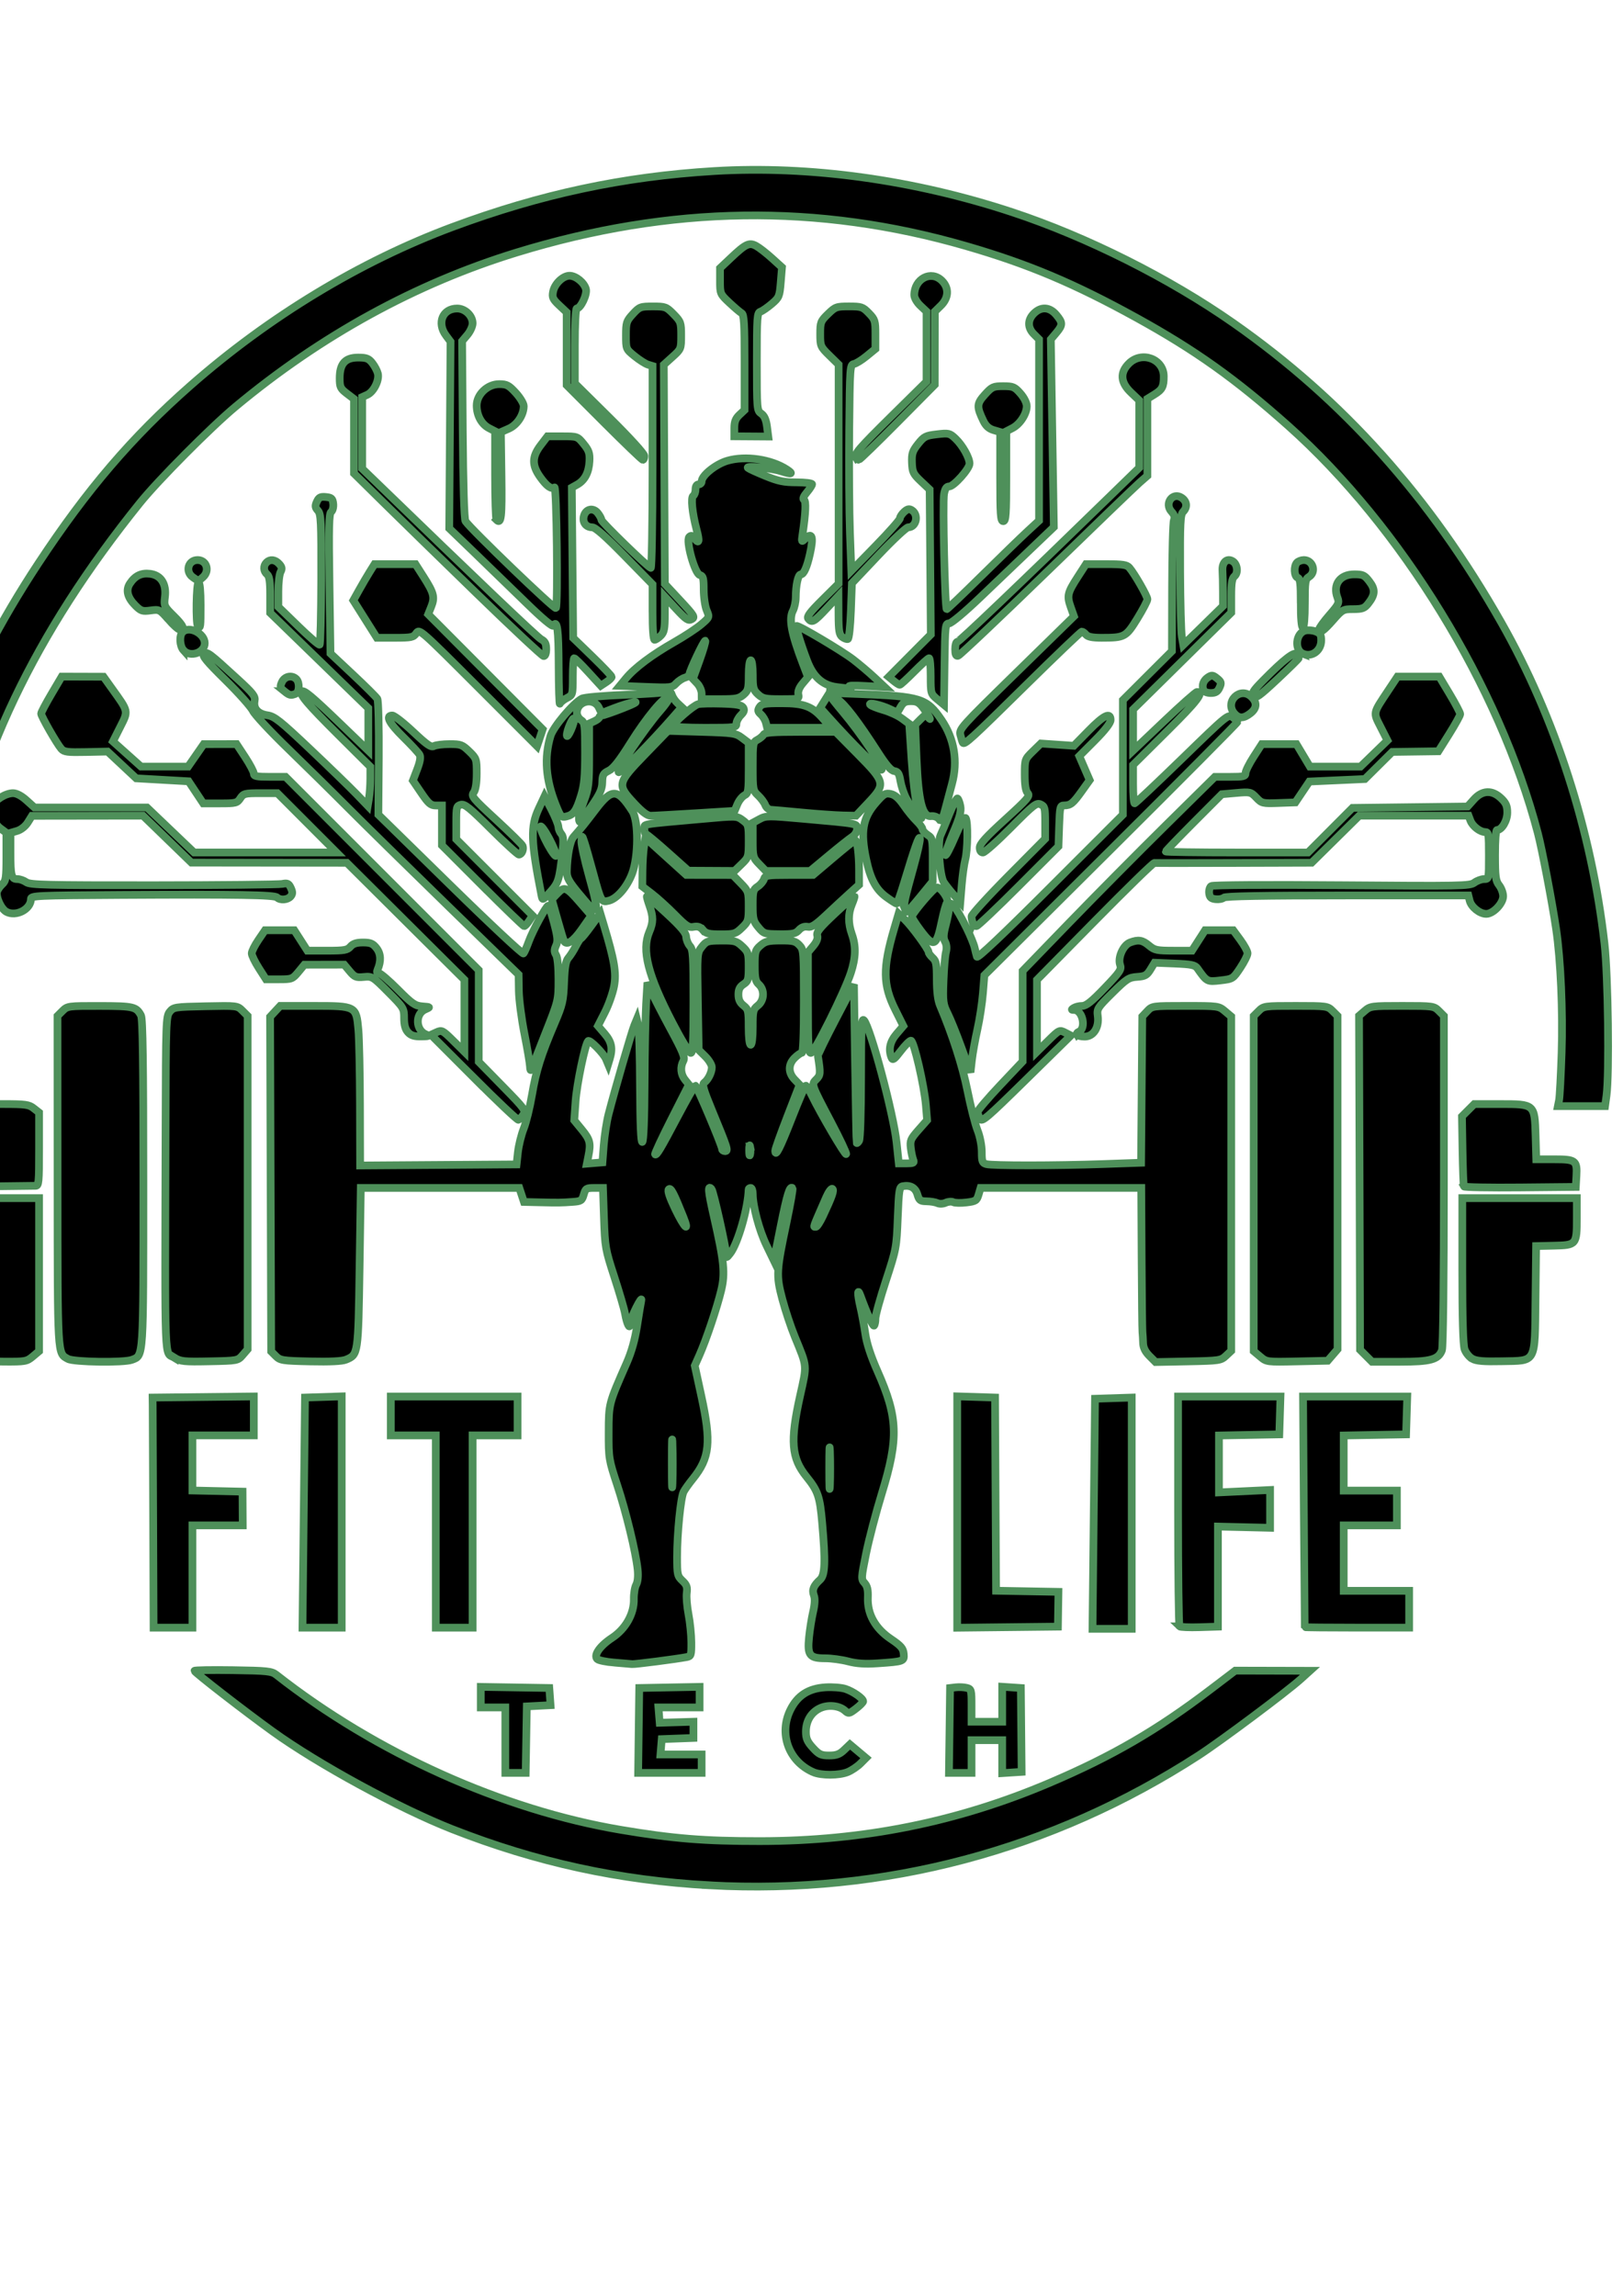 <?xml version="1.0" encoding="UTF-8" standalone="no"?>
<!-- Created with Inkscape (http://www.inkscape.org/) -->

<svg
   width="210mm"
   height="297mm"
   viewBox="0 0 210 297"
   version="1.1"
   id="svg1"
   xml:space="preserve"
   inkscape:version="1.3.2 (091e20e, 2023-11-25)"
   sodipodi:docname="logo.svg"
   xmlns:inkscape="http://www.inkscape.org/namespaces/inkscape"
   xmlns:sodipodi="http://sodipodi.sourceforge.net/DTD/sodipodi-0.dtd"
   xmlns="http://www.w3.org/2000/svg"
   xmlns:svg="http://www.w3.org/2000/svg"><sodipodi:namedview
     id="namedview1"
     pagecolor="#ffffff"
     bordercolor="#000000"
     borderopacity="0.25"
     inkscape:showpageshadow="2"
     inkscape:pageopacity="0.0"
     inkscape:pagecheckerboard="0"
     inkscape:deskcolor="#d1d1d1"
     inkscape:document-units="mm"
     inkscape:zoom="0.51654111"
     inkscape:cx="430.74984"
     inkscape:cy="609.82562"
     inkscape:window-width="1824"
     inkscape:window-height="963"
     inkscape:window-x="0"
     inkscape:window-y="25"
     inkscape:window-maximized="0"
     inkscape:current-layer="g15"
     showguides="true" /><defs
     id="defs1" /><g
     inkscape:label="Warstwa 1"
     inkscape:groupmode="layer"
     id="layer1"><g
       id="g8"><g
         id="g2"
         transform="translate(341.188,91.273)"><g
           id="g3"><g
             id="g4"
             transform="translate(-4.548,-21.535)"><g
               id="g5"><g
                 id="g1" /></g><g
               id="g6"><g
                 id="g7"><g
                   id="g9" /><g
                   id="g11"><g
                     id="g13"><g
                       id="g10"><g
                         id="g12"><g
                           id="g14"><g
                             id="g16"><g
                               id="g15"><g
                                 id="g20"><g
                                   id="g19"><g
                                   id="g18"><g
                                   id="g17"><g
                                   id="g22"><g
                                   id="g21" /></g></g></g></g></g><g
                                 id="g23" /><g
                                 id="g24"><g
                                   id="g25"><g
                                   id="g26"><path
                                   id="path1-5"
                                  fill='currentColor'
      stroke='#4e905a'
                                   transform="translate(6.7333333e-6)"
                                   d="m -195.118,126.095 0.163,-14.883 2.375,-0.076 2.375,-0.076 v 14.959 14.959 h -2.538 -2.538 z m -49.684,48.062 c -11.684,-0.635 -22.427,-2.976 -33.334,-7.265 -6.857,-2.697 -17.317,-8.388 -23.196,-12.62 -3.613,-2.602 -10.142,-7.663 -10.142,-7.862 -1.7e-4,-0.088 2.232,-0.126 4.961,-0.085 4.461,0.068 5.028,0.128 5.623,0.595 12.88,10.111 29.302,17.496 44.628,20.069 6.752,1.133 10.735,1.455 17.946,1.45 13.378,-0.01 25.592,-2.468 37.526,-7.551 8.031,-3.421 13.85,-6.799 20.744,-12.043 l 3.238,-2.462 4.832,0.011 4.832,0.011 -1.191,1.077 c -1.804,1.633 -10.384,8.04 -13.24,9.888 -18.95,12.259 -40.632,18.016 -63.229,16.789 z m 13.365,-14.649 c -3.179,-1.389 -4.477,-5.008 -2.907,-8.107 0.924,-1.823 2.333,-2.717 4.499,-2.855 0.915,-0.058 2.084,0.033 2.598,0.203 1.011,0.334 2.292,1.232 2.292,1.607 0,0.128 -0.419,0.552 -0.932,0.943 -0.878,0.67 -0.96,0.685 -1.422,0.267 -0.744,-0.673 -2.192,-0.813 -3.245,-0.314 -1.15,0.546 -1.809,1.656 -1.809,3.046 0,0.869 0.182,1.286 0.906,2.076 0.789,0.861 1.059,0.988 2.099,0.988 0.937,0 1.354,-0.154 1.94,-0.715 l 0.747,-0.715 1.042,0.875 1.042,0.875 -0.715,0.715 c -0.393,0.393 -1.127,0.887 -1.63,1.098 -1.129,0.472 -3.441,0.479 -4.504,0.015 z m -39.82,-4.13 v -4.233 h -1.587 -1.587 v -1.329 -1.329 l 4.432,0.072 4.432,0.072 0.081,1.111 0.081,1.111 -1.536,0.08 -1.536,0.08 -0.073,4.299 -0.073,4.299 h -1.316 -1.316 z m 17.259,-1.257 0.071,-5.49 3.903,-0.073 3.903,-0.073 v 1.33 1.33 h -2.662 -2.662 l 0.082,0.992 0.082,0.992 2.183,-0.066 2.183,-0.066 v 1.047 1.047 l -2.051,0.077 -2.051,0.077 -0.082,0.992 -0.082,0.992 h 2.662 2.662 v 1.191 1.191 h -4.106 -4.106 z m 40.217,0 0.071,-5.49 0.76,-0.087 c 0.418,-0.048 1.043,-0.016 1.389,0.071 0.597,0.15 0.629,0.266 0.629,2.27 v 2.112 h 1.984 1.984 v -2.263 -2.263 l 1.206,0.081 1.206,0.081 0.051,5.424 0.051,5.424 -1.257,0.081 -1.257,0.081 v -2.131 -2.131 h -1.984 -1.984 v 2.117 2.117 h -1.461 -1.461 z m -43.374,-8.774 c -1.048,-0.086 -2.041,-0.291 -2.207,-0.457 -0.5,-0.502 0.338,-1.707 1.903,-2.736 1.771,-1.165 2.875,-3.122 2.832,-5.023 -0.015,-0.683 0.121,-1.52 0.303,-1.859 0.205,-0.382 0.277,-1.131 0.19,-1.964 -0.236,-2.256 -1.489,-7.43 -2.656,-10.963 -1.073,-3.25 -1.105,-3.447 -1.095,-6.787 0.012,-3.738 -0.008,-3.661 2.339,-8.996 0.618,-1.405 1.068,-3.006 1.336,-4.763 0.223,-1.455 0.469,-2.943 0.547,-3.307 0.078,-0.364 -0.217,0.053 -0.656,0.926 -0.439,0.873 -0.802,1.826 -0.806,2.117 -0.013,0.803 -0.412,-0.023 -0.638,-1.323 -0.101,-0.582 -0.727,-2.725 -1.391,-4.762 -1.159,-3.557 -1.213,-3.859 -1.338,-7.607 l -0.13,-3.903 h -1.12 c -1.036,0 -1.138,0.064 -1.366,0.86 -0.225,0.785 -0.35,0.867 -1.427,0.945 -1.513,0.11 -1.823,0.114 -4.276,0.056 l -2.037,-0.048 -0.299,-0.906 -0.299,-0.906 h -10.256 -10.256 l -0.159,10.305 c -0.174,11.27 -0.172,11.255 -1.761,11.913 -0.496,0.205 -2.065,0.282 -4.611,0.225 -3.604,-0.08 -3.899,-0.126 -4.461,-0.689 l -0.602,-0.603 -0.071,-21.645 -0.071,-21.645 0.653,-0.705 0.653,-0.705 h 4.349 c 5.453,0 5.49,0.02 5.768,3.078 0.104,1.145 0.198,5.566 0.208,9.824 l 0.019,7.742 10.12,-0.069 10.12,-0.069 0.176,-1.587 c 0.097,-0.873 0.435,-2.242 0.751,-3.043 0.317,-0.8 0.798,-2.765 1.071,-4.366 0.535,-3.148 1.167,-5.15 2.922,-9.26 1.028,-2.408 1.139,-2.884 1.232,-5.292 0.078,-2.025 0.21,-2.77 0.561,-3.175 0.252,-0.291 0.688,-0.976 0.968,-1.521 0.28,-0.546 0.575,-0.992 0.654,-0.992 0.08,0 0.675,-0.728 1.323,-1.619 l 1.179,-1.619 0.466,1.553 c 1.361,4.532 1.631,6.137 1.317,7.848 -0.165,0.903 -0.703,2.432 -1.195,3.397 l -0.894,1.755 0.876,1.023 c 0.895,1.046 1.061,1.893 0.642,3.272 l -0.201,0.661 -0.276,-0.661 c -0.313,-0.75 -2.097,-2.552 -2.313,-2.336 -0.383,0.383 -1.466,5.575 -1.62,7.769 l -0.175,2.488 0.993,1.212 c 1.048,1.28 1.167,1.755 0.842,3.385 l -0.201,1.009 1.007,-0.083 1.007,-0.083 0.173,-2.249 c 0.095,-1.237 0.372,-3.023 0.615,-3.969 0.798,-3.099 2.999,-10.698 3.334,-11.509 l 0.328,-0.794 0.191,0.794 c 0.105,0.437 0.205,4.045 0.222,8.019 0.021,4.742 0.122,7.169 0.296,7.062 0.165,-0.102 0.277,-2.971 0.297,-7.622 0.018,-4.102 0.107,-8.708 0.198,-10.234 l 0.166,-2.775 0.511,1.187 c 0.281,0.653 1.391,2.815 2.467,4.805 1.638,3.03 1.91,3.704 1.672,4.15 -0.429,0.802 -0.343,1.758 0.22,2.454 l 0.504,0.623 -2.254,4.448 c -1.24,2.446 -2.197,4.505 -2.128,4.574 0.185,0.185 0.68,-0.643 2.975,-4.983 1.135,-2.146 2.139,-3.903 2.231,-3.903 0.186,0 3.459,7.747 3.459,8.187 0,0.154 0.173,0.28 0.385,0.28 0.462,0 0.355,-0.335 -1.69,-5.287 -1.119,-2.709 -1.298,-3.351 -0.999,-3.572 0.515,-0.38 0.98,-1.325 0.98,-1.992 0,-0.312 -0.383,-0.945 -0.85,-1.406 l -0.85,-0.84 -0.106,-6.272 c -0.106,-6.269 -0.105,-6.272 0.52,-7.063 0.587,-0.743 0.74,-0.792 2.516,-0.806 1.731,-0.013 1.96,0.05 2.712,0.753 0.768,0.717 0.822,0.889 0.822,2.615 0,1.679 -0.06,1.887 -0.661,2.281 -0.491,0.322 -0.661,0.665 -0.661,1.334 0,0.646 0.187,1.048 0.661,1.421 0.614,0.483 0.661,0.684 0.661,2.797 0,1.342 0.109,2.277 0.265,2.277 0.156,0 0.265,-0.935 0.265,-2.277 0,-2.114 0.047,-2.314 0.661,-2.797 0.835,-0.657 0.902,-2.035 0.132,-2.731 -0.438,-0.397 -0.529,-0.815 -0.529,-2.435 0,-1.802 0.057,-2.006 0.728,-2.596 0.621,-0.546 1.003,-0.642 2.6,-0.649 1.621,-0.007 1.949,0.074 2.447,0.604 0.559,0.595 0.575,0.798 0.575,7.276 0,4.459 -0.091,6.664 -0.277,6.664 -0.152,0 -0.569,0.292 -0.926,0.649 -0.837,0.837 -0.835,1.906 0.005,2.783 l 0.655,0.683 -1.581,4.082 c -0.869,2.245 -1.581,4.243 -1.581,4.44 0,0.915 0.605,-0.267 2.133,-4.17 0.912,-2.329 1.734,-4.234 1.826,-4.234 0.093,0 0.441,0.566 0.774,1.257 1.102,2.288 4.359,7.846 4.446,7.586 0.047,-0.14 -0.821,-1.979 -1.929,-4.086 -2.639,-5.021 -2.601,-4.909 -1.928,-5.581 0.539,-0.539 0.555,-0.775 0.201,-3.013 -0.023,-0.146 1.017,-2.289 2.311,-4.762 l 2.353,-4.498 0.146,10.186 c 0.081,5.603 0.172,10.246 0.202,10.319 0.031,0.073 0.172,-0.046 0.313,-0.265 0.151,-0.233 0.258,-3.616 0.261,-8.193 0.003,-6.643 0.058,-7.738 0.37,-7.408 0.828,0.878 3.831,12.114 4.222,15.799 l 0.288,2.712 h 1.03 c 0.877,0 1.002,-0.069 0.84,-0.463 -0.104,-0.255 -0.248,-0.939 -0.319,-1.521 -0.116,-0.952 -0.017,-1.186 0.992,-2.332 l 1.122,-1.273 -0.157,-1.902 c -0.212,-2.559 -1.559,-8.384 -1.938,-8.384 -0.166,0 -0.759,0.599 -1.317,1.33 -0.844,1.107 -1.046,1.251 -1.2,0.86 -0.418,-1.057 -0.2,-2.062 0.667,-3.075 l 0.871,-1.017 -1.049,-2.104 c -1.607,-3.223 -1.635,-5.382 -0.137,-10.49 l 0.566,-1.928 0.779,0.737 c 0.904,0.855 3.107,3.859 3.107,4.236 0,0.141 0.238,0.472 0.529,0.735 0.453,0.41 0.529,0.815 0.529,2.828 0,1.551 0.142,2.683 0.419,3.332 1.605,3.77 2.905,7.811 3.554,11.038 0.409,2.037 0.992,4.334 1.296,5.103 0.317,0.802 0.552,2.002 0.552,2.813 0,1.243 0.072,1.434 0.595,1.574 0.791,0.212 8.903,0.208 15.069,-0.008 l 4.949,-0.173 0.078,-9.463 0.078,-9.463 0.641,-0.682 c 0.638,-0.679 0.662,-0.682 4.941,-0.682 4.239,0 4.311,0.01 5.113,0.685 l 0.814,0.685 v 21.626 21.626 l -0.682,0.641 c -0.654,0.615 -0.857,0.645 -4.897,0.726 l -4.215,0.084 -0.792,-0.792 c -0.541,-0.541 -0.8,-1.07 -0.818,-1.672 -0.014,-0.484 -0.052,-1.118 -0.083,-1.409 -0.032,-0.291 -0.079,-4.607 -0.106,-9.591 l -0.049,-9.062 h -10.396 -10.396 l -0.253,0.86 c -0.232,0.787 -0.365,0.874 -1.576,1.022 -0.728,0.089 -1.494,0.072 -1.703,-0.038 -0.209,-0.11 -0.648,-0.078 -0.975,0.071 -0.342,0.156 -0.799,0.177 -1.075,0.05 -0.264,-0.122 -0.897,-0.226 -1.406,-0.233 -0.814,-0.011 -0.957,-0.117 -1.182,-0.882 -0.26,-0.882 -0.927,-1.257 -1.906,-1.069 -0.435,0.083 -0.5,0.496 -0.64,4.058 -0.152,3.87 -0.189,4.067 -1.521,8.133 -0.751,2.292 -1.365,4.504 -1.365,4.917 0,0.412 -0.079,0.829 -0.175,0.925 -0.145,0.145 -0.925,-1.568 -1.772,-3.895 -0.384,-1.055 -0.396,-0.196 -0.02,1.416 0.216,0.927 0.513,2.527 0.658,3.554 0.174,1.226 0.717,2.886 1.58,4.832 2.65,5.974 2.746,8.67 0.561,15.789 -0.752,2.449 -1.669,5.946 -2.039,7.77 -0.648,3.2 -0.655,3.336 -0.196,3.843 0.348,0.385 0.461,0.892 0.422,1.887 -0.084,2.111 0.954,3.978 2.965,5.331 1.317,0.886 1.601,1.212 1.67,1.913 0.096,0.992 0.026,1.018 -3.39,1.251 -1.597,0.109 -2.694,0.037 -3.783,-0.249 -0.844,-0.221 -2.175,-0.403 -2.958,-0.403 -2.052,0 -2.35,-0.382 -2.116,-2.71 0.101,-1.008 0.339,-2.498 0.528,-3.312 0.224,-0.964 0.26,-1.699 0.103,-2.111 -0.27,-0.709 -0.052,-1.266 0.793,-2.031 0.655,-0.593 0.719,-2.313 0.272,-7.405 -0.294,-3.35 -0.548,-4.098 -2.009,-5.902 -1.973,-2.436 -2.151,-4.616 -0.851,-10.459 0.918,-4.128 0.957,-3.679 -0.674,-7.667 -0.519,-1.269 -1.25,-3.472 -1.625,-4.895 -0.804,-3.056 -0.774,-3.599 0.549,-9.876 0.501,-2.377 0.852,-4.38 0.781,-4.452 -0.353,-0.353 -0.694,0.735 -1.522,4.861 l -0.903,4.498 -0.959,-1.984 c -0.932,-1.93 -1.765,-5.059 -1.765,-6.632 0,-0.427 -0.119,-0.776 -0.265,-0.776 -0.146,0 -0.267,0.089 -0.27,0.198 -0.063,2.388 -1.389,6.999 -2.378,8.268 -0.472,0.606 -0.516,0.617 -0.52,0.132 -0.007,-0.834 -1.656,-8.174 -1.898,-8.449 -0.516,-0.587 -0.449,0.241 0.278,3.447 1.361,6.005 1.504,7.433 0.965,9.673 -0.54,2.244 -1.919,6.349 -2.806,8.35 l -0.611,1.379 0.849,3.913 c 1.308,6.027 1.104,8.002 -1.107,10.738 -0.494,0.611 -1.027,1.36 -1.183,1.663 -0.378,0.731 -0.843,5.378 -0.843,8.427 0,2.284 0.044,2.48 0.686,3.081 0.557,0.521 0.662,0.818 0.561,1.583 -0.069,0.518 0.035,1.768 0.23,2.778 0.195,1.01 0.36,2.638 0.365,3.617 0.009,1.641 -0.037,1.79 -0.586,1.894 -1.389,0.265 -6.721,0.951 -7.082,0.912 -0.216,-0.024 -1.25,-0.113 -2.299,-0.198 z m 7.527,-28.254 c -0.048,-1.426 -0.087,-0.331 -0.087,2.434 -2.6e-4,2.765 0.039,3.932 0.087,2.593 0.048,-1.339 0.048,-3.601 4.7e-4,-5.027 z m 20.372,0.912 c -0.049,-1.201 -0.089,-0.218 -0.089,2.183 0,2.401 0.04,3.383 0.089,2.183 0.049,-1.201 0.049,-3.165 0,-4.366 z M -248.218,87.709 c -1.238,-3.108 -1.631,-3.853 -1.891,-3.593 -0.176,0.176 0.104,1.031 0.836,2.557 1.168,2.433 1.897,3.15 1.055,1.036 z m 18.057,-0.132 c 1.194,-2.539 1.478,-3.357 1.219,-3.517 -0.138,-0.085 -0.488,0.388 -0.778,1.053 -1.846,4.23 -1.715,3.853 -1.34,3.853 0.135,0 0.539,-0.625 0.899,-1.389 z m -9.424,-8.993 c -0.063,-0.329 -0.117,-0.122 -0.12,0.46 -0.003,0.582 0.049,0.851 0.115,0.598 0.066,-0.253 0.069,-0.729 0.005,-1.058 z m -77.234,48.35 c -0.029,-7.64 -0.059,-14.337 -0.066,-14.883 l -0.013,-0.992 6.548,-0.071 6.548,-0.071 v 2.518 2.518 h -3.969 -3.969 v 3.564 3.564 l 3.241,0.074 3.241,0.074 0.013,2.183 0.013,2.183 h -3.254 -3.254 v 6.615 6.615 h -2.514 -2.514 z m 19.481,-0.992 0.163,-14.883 2.375,-0.076 2.375,-0.076 v 14.959 14.959 h -2.538 -2.538 z m 17.084,2.447 v -12.435 h -2.91 -2.91 v -2.514 -2.514 h 8.202 8.202 v 2.514 2.514 h -2.91 -2.91 v 12.435 12.435 h -2.381 -2.381 z m 67.469,-2.519 v -14.964 l 2.447,0.076 2.447,0.076 0.031,5.953 c 0.017,3.274 0.047,8.897 0.066,12.495 l 0.035,6.542 4.035,0.073 4.035,0.073 -0.034,2.249 -0.034,2.249 -6.515,0.071 -6.515,0.071 z m 28.761,14.787 c -0.102,-0.102 -0.186,-6.833 -0.186,-14.958 v -14.773 h 6.625 6.625 l -0.076,2.447 -0.076,2.447 -3.903,0.073 -3.903,0.073 v 3.681 3.681 l 3.307,-0.156 3.307,-0.156 v 2.445 2.445 l -3.373,-0.079 -3.373,-0.079 v 6.472 6.472 l -2.394,0.075 c -1.317,0.041 -2.478,-0.008 -2.58,-0.11 z m 16.204,0.101 c -0.008,-0.036 -0.06,-6.763 -0.116,-14.949 l -0.102,-14.883 h 6.741 6.741 l -0.076,2.447 -0.076,2.447 -4.035,0.073 -4.035,0.073 v 3.565 3.565 h 3.44 3.44 v 2.249 2.249 h -3.44 -3.44 v 4.233 4.233 h 4.233 4.233 v 2.381 2.381 h -6.747 c -3.711,0 -6.753,-0.03 -6.761,-0.066 z m -171.872,-34.593 c -0.313,-0.126 -0.67,-0.386 -0.794,-0.579 -0.124,-0.192 -0.285,-3.445 -0.358,-7.228 l -0.132,-6.879 -2.458,-0.132 c -1.788,-0.096 -2.526,-0.24 -2.708,-0.529 -0.138,-0.218 -0.252,-1.558 -0.254,-2.977 l -0.004,-2.58 h 7.408 7.408 v 9.898 9.898 l -0.814,0.685 c -0.773,0.65 -0.964,0.684 -3.77,0.668 -1.626,-0.009 -3.212,-0.12 -3.525,-0.246 z m 11.842,-0.106 c -1.373,-0.761 -1.333,-0.067 -1.343,-22.992 l -0.009,-21.377 0.649,-0.649 c 0.636,-0.636 0.739,-0.649 4.829,-0.641 4.362,0.009 4.72,0.091 5.327,1.231 0.227,0.425 0.308,6.135 0.308,21.643 0,22.975 0.042,22.321 -1.485,22.902 -1.035,0.394 -7.52,0.303 -8.275,-0.116 z m 13.802,-0.142 c -1.367,-0.851 -1.251,2.111 -1.169,-29.821 0.035,-13.673 0.06,-14.353 0.542,-14.949 0.486,-0.601 0.664,-0.628 4.624,-0.709 4.102,-0.084 4.121,-0.082 4.786,0.583 l 0.668,0.668 v 21.561 21.561 l -0.638,0.742 c -0.635,0.739 -0.656,0.743 -4.299,0.818 -3.284,0.068 -3.749,0.021 -4.514,-0.455 z m 140.463,-0.156 -0.836,-0.703 V 83.374 61.69 l 0.649,-0.649 c 0.634,-0.634 0.748,-0.649 4.775,-0.649 4.027,0 4.141,0.015 4.775,0.649 l 0.649,0.649 v 21.561 21.561 l -0.638,0.742 -0.638,0.742 -3.95,0.085 c -3.945,0.084 -3.951,0.084 -4.786,-0.619 z m 13.696,-0.107 -0.773,-0.773 -0.009,-4.055 c -0.005,-2.23 -0.035,-11.953 -0.066,-21.606 l -0.058,-17.551 0.742,-0.639 c 0.716,-0.616 0.889,-0.639 4.841,-0.639 3.999,0 4.114,0.016 4.748,0.649 l 0.649,0.649 v 21.294 c 0,12.918 -0.1,21.556 -0.253,21.96 -0.459,1.208 -1.475,1.485 -5.443,1.485 h -3.605 z m 13.741,0.384 c -0.385,-0.215 -0.831,-0.769 -0.992,-1.231 -0.192,-0.552 -0.293,-4.042 -0.293,-10.193 v -9.353 h 7.408 7.408 v 2.595 c 0,3.428 -0.05,3.487 -2.965,3.553 l -2.302,0.052 -0.078,6.815 c -0.098,8.512 0.186,7.988 -4.384,8.086 -2.347,0.051 -3.273,-0.028 -3.802,-0.324 z M -346.399,82.362 c 0,-0.821 0.143,-1.635 0.318,-1.81 0.201,-0.201 1.217,-0.318 2.778,-0.318 h 2.461 v -2.997 c 0,-2.79 0.042,-3.036 0.612,-3.572 0.562,-0.528 0.888,-0.575 3.933,-0.575 2.959,0 3.397,0.06 4.018,0.548 l 0.697,0.548 v 4.743 c 0,4.344 -0.039,4.743 -0.463,4.735 -0.255,-0.005 -3.588,0.036 -7.408,0.09 l -6.945,0.098 z m 199.17,1.383 c -0.054,-0.111 -0.132,-2.196 -0.173,-4.632 l -0.075,-4.429 0.796,-0.796 0.796,-0.796 h 3.298 c 4.53,0 4.518,-0.011 4.636,4.077 l 0.089,3.067 h 2.326 c 2.772,0 2.983,0.159 2.868,2.161 l -0.081,1.411 -7.192,0.07 c -3.955,0.039 -7.236,-0.021 -7.29,-0.132 z m -62.625,-8.764 c -0.157,-0.293 -0.285,-0.691 -0.285,-0.886 0,-0.195 1.31,-1.74 2.91,-3.434 l 2.91,-3.08 v -5.86 -5.86 l 6.064,-6.267 c 3.335,-3.447 8.931,-9.095 12.436,-12.551 l 6.372,-6.284 h 1.984 c 1.752,0 1.984,-0.057 1.984,-0.488 0,-0.268 0.474,-1.221 1.053,-2.117 l 1.053,-1.629 h 2.24 2.24 l 0.87,1.455 0.87,1.455 h 3.274 3.274 l 1.744,-1.693 1.744,-1.693 -0.872,-1.717 c -0.99,-1.951 -1.04,-1.71 0.98,-4.752 l 1.186,-1.786 h 2.706 2.706 l 1.356,2.269 c 0.746,1.248 1.354,2.409 1.352,2.58 -0.002,0.171 -0.639,1.323 -1.414,2.56 l -1.41,2.249 -2.986,0.041 -2.986,0.041 -1.767,1.754 -1.767,1.754 -3.593,0.162 -3.593,0.162 -0.907,1.35 -0.907,1.35 -2.159,0.077 c -2.083,0.074 -2.185,0.05 -2.892,-0.692 -0.711,-0.746 -0.79,-0.764 -2.599,-0.606 l -1.866,0.163 -3.624,3.637 c -1.993,2 -3.624,3.697 -3.624,3.77 0,0.073 4.139,0.133 9.199,0.133 h 9.199 l 2.877,-2.886 2.877,-2.886 7.448,-0.09 7.448,-0.09 0.815,-0.913 c 1.08,-1.209 2.362,-1.263 3.525,-0.149 0.634,0.608 0.797,0.987 0.797,1.855 0,1.057 -0.707,2.249 -1.333,2.249 -0.149,0 -0.252,1.34 -0.248,3.241 0.005,2.809 0.075,3.329 0.523,3.903 0.285,0.364 0.52,0.998 0.523,1.409 0.007,0.939 -1.284,2.295 -2.187,2.295 -0.843,0 -1.937,-0.874 -2.148,-1.716 l -0.167,-0.666 h -15.685 c -10.862,0 -15.772,0.088 -15.97,0.285 -0.157,0.157 -0.627,0.246 -1.045,0.198 -0.592,-0.068 -0.777,-0.238 -0.839,-0.771 -0.044,-0.376 0.075,-0.793 0.265,-0.926 0.204,-0.143 7.08,-0.188 16.881,-0.11 15.455,0.124 16.578,0.102 17.167,-0.331 0.347,-0.255 0.913,-0.463 1.257,-0.463 0.622,0 0.626,-0.02 0.626,-3.043 0,-2.739 -0.047,-3.043 -0.47,-3.043 -0.676,0 -1.64,-0.744 -1.921,-1.482 l -0.241,-0.635 h -7.071 -7.071 l -3.081,3.043 -3.081,3.043 -10.03,0.031 c -5.516,0.017 -10.158,0.017 -10.314,-10e-4 -0.157,-0.018 -3.639,3.377 -7.739,7.543 l -7.454,7.576 v 4.653 4.653 l 1.449,-1.431 c 1.42,-1.402 1.464,-1.423 2.194,-1.049 l 0.745,0.382 -5.746,5.642 c -5.239,5.145 -5.771,5.596 -6.031,5.111 z m -65.488,-5.312 -5.536,-5.541 0.719,-0.328 c 0.683,-0.311 0.792,-0.256 2.164,1.099 l 1.445,1.427 v -4.657 -4.657 l -7.607,-7.567 -7.607,-7.567 -10.054,-0.011 -10.054,-0.011 -3.133,-3.036 -3.133,-3.036 -7.185,0.01 -7.185,0.01 -0.53,0.85 c -0.316,0.506 -0.878,0.952 -1.389,1.103 l -0.859,0.253 v 2.569 c 0,2.977 0.113,3.407 0.895,3.407 0.316,0 0.834,0.182 1.152,0.405 0.504,0.353 2.616,0.403 16.45,0.393 8.729,-0.007 16.231,-0.084 16.67,-0.172 0.679,-0.136 0.845,-0.057 1.111,0.525 0.244,0.536 0.239,0.773 -0.024,1.09 -0.382,0.461 -1.357,0.536 -1.756,0.137 -0.335,-0.335 -5.107,-0.412 -20.144,-0.327 -11.018,0.062 -11.708,0.094 -11.708,0.536 0,1.317 -1.922,2.317 -3.17,1.649 -0.688,-0.368 -1.414,-1.961 -1.201,-2.633 0.083,-0.261 0.386,-0.688 0.673,-0.948 0.463,-0.419 0.522,-0.822 0.522,-3.557 v -3.084 l -0.782,-0.578 c -0.835,-0.617 -1.259,-1.951 -0.94,-2.957 0.23,-0.724 1.634,-1.59 2.58,-1.591 0.46,-6.26e-4 1.103,0.339 1.752,0.925 l 1.025,0.926 h 7.278 7.278 l 3.048,2.91 3.048,2.91 h 9.218 9.218 l -3.83,-3.836 -3.83,-3.836 h -2.18 c -2.034,0 -2.209,0.044 -2.614,0.661 -0.404,0.617 -0.58,0.661 -2.614,0.661 h -2.181 l -0.948,-1.428 -0.948,-1.428 -3.389,-0.193 -3.389,-0.193 -1.852,-1.732 -1.852,-1.732 -2.791,0.06 c -2.406,0.052 -2.848,-0.006 -3.204,-0.417 -0.571,-0.658 -2.604,-4.211 -2.604,-4.55 0,-0.152 0.6,-1.292 1.333,-2.534 l 1.333,-2.257 2.702,0.008 2.702,0.008 1.083,1.514 c 2.19,3.059 2.149,2.87 1.078,4.997 l -0.938,1.862 1.817,1.627 1.817,1.627 h 3.046 3.046 l 1.008,-1.452 1.008,-1.452 2.127,-0.003 2.127,-0.003 1.114,1.695 c 0.613,0.932 1.114,1.885 1.114,2.117 0,0.35 0.351,0.422 2.056,0.422 h 2.056 l 12.495,12.502 12.495,12.502 8e-4,5.931 7.9e-4,5.931 3.071,3.137 c 2.923,2.986 3.052,3.164 2.689,3.711 -0.21,0.316 -0.491,0.611 -0.625,0.656 -0.134,0.045 -2.735,-2.412 -5.78,-5.46 z m -74.902,0.322 c -0.299,-5.171 0.029,-14.93 0.657,-19.61 2.311,-17.201 8.006,-32.221 17.913,-47.239 6.318,-9.578 12.093,-16.328 19.67,-22.992 10.15,-8.927 21.973,-16.082 33.909,-20.524 11.418,-4.248 22.103,-6.53 33.888,-7.237 12.324,-0.739 25.872,1.133 38.565,5.331 9.618,3.181 20.303,8.536 28.575,14.324 14.218,9.947 25.453,22.499 34.675,38.738 6.988,12.305 11.696,26.946 13.357,41.54 0.47,4.133 0.639,16.921 0.259,19.682 l -0.186,1.352 h -3.051 -3.051 l 0.152,-0.762 c 0.084,-0.419 0.232,-3.187 0.33,-6.152 0.175,-5.313 -0.121,-12.003 -0.708,-15.973 -0.519,-3.515 -1.817,-10.325 -2.37,-12.435 -4.952,-18.907 -17.667,-39.653 -32.281,-52.672 -6.825,-6.08 -12.064,-9.811 -19.624,-13.977 -8.114,-4.471 -14.046,-6.97 -22.05,-9.288 -19.179,-5.555 -38.275,-5.281 -58.188,0.835 -13.042,4.005 -25.32,10.739 -36.38,19.952 -3.183,2.652 -9.979,9.493 -12.339,12.421 -13.647,16.937 -21.511,33.459 -24.429,51.329 -1.082,6.627 -1.359,10.601 -1.307,18.785 l 0.05,7.805 -2.921,0.075 -2.921,0.075 z m 82.183,-1.726 c -0.011,-0.399 -0.334,-2.304 -0.716,-4.233 -0.382,-1.929 -0.71,-4.448 -0.728,-5.599 l -0.033,-2.091 -9.26,-9.008 c -5.093,-4.954 -10.868,-10.623 -12.832,-12.598 -1.965,-1.975 -5.438,-5.396 -7.718,-7.603 -2.281,-2.207 -4.339,-4.418 -4.574,-4.914 -0.235,-0.496 -1.834,-2.29 -3.552,-3.987 -2.466,-2.435 -3.05,-3.147 -2.773,-3.377 0.399,-0.331 0.637,-0.154 4.343,3.244 2.031,1.863 2.324,2.239 2.207,2.84 -0.191,0.98 0.435,1.678 1.669,1.86 0.915,0.135 1.641,0.711 5.528,4.388 2.461,2.328 5.142,4.927 5.958,5.775 l 1.483,1.542 0.167,-1.013 c 0.092,-0.557 0.169,-1.694 0.17,-2.526 l 0.003,-1.513 -4.193,-4.175 c -3.958,-3.942 -5.038,-5.219 -4.7,-5.557 0.263,-0.263 1.303,0.603 4.991,4.15 l 3.638,3.5 v -2.75 -2.75 l -6.35,-6.161 -6.35,-6.161 v -2.328 c 0,-1.746 -0.099,-2.41 -0.397,-2.657 -0.478,-0.397 -0.514,-1.1 -0.079,-1.535 0.464,-0.464 1.124,-0.388 1.647,0.19 0.36,0.398 0.397,0.622 0.173,1.041 -0.157,0.294 -0.286,1.427 -0.286,2.52 v 1.986 l 2.576,2.506 c 1.417,1.378 2.661,2.454 2.765,2.39 0.104,-0.064 0.197,-3.881 0.208,-8.482 0.017,-7.483 -0.028,-8.418 -0.425,-8.857 -0.367,-0.406 -0.391,-0.61 -0.136,-1.169 0.253,-0.556 0.462,-0.662 1.166,-0.594 0.73,0.07 0.871,0.199 0.947,0.863 0.05,0.435 -0.068,0.904 -0.265,1.058 -0.287,0.226 -0.329,1.968 -0.221,9.301 l 0.132,9.023 2.91,2.726 c 1.601,1.499 3.019,2.911 3.153,3.136 0.134,0.228 0.218,3.652 0.187,7.698 l -0.055,7.288 9.291,9.095 c 5.11,5.002 9.382,8.991 9.492,8.864 0.111,-0.127 0.417,-0.827 0.682,-1.555 0.515,-1.417 2.264,-4.63 2.521,-4.63 0.085,0 0.418,1.004 0.74,2.231 0.486,1.851 0.531,2.349 0.266,2.93 -0.247,0.543 -0.248,0.813 -0.003,1.205 0.191,0.306 0.316,1.57 0.316,3.195 0,2.682 -0.004,2.7 -1.686,6.949 -0.927,2.343 -1.752,4.438 -1.831,4.657 -0.082,0.224 -0.154,0.08 -0.166,-0.329 z m 55.837,-2.449 c -0.636,-1.746 -1.445,-3.75 -1.799,-4.454 -0.593,-1.179 -0.635,-1.511 -0.534,-4.233 0.06,-1.625 0.202,-3.29 0.315,-3.701 0.127,-0.463 0.084,-0.973 -0.114,-1.342 -0.255,-0.476 -0.235,-0.918 0.098,-2.202 0.229,-0.884 0.416,-1.857 0.416,-2.164 0,-1.287 0.808,-0.36 2.281,2.618 0.468,0.946 0.93,2.077 1.027,2.514 0.097,0.437 0.231,0.966 0.298,1.177 0.079,0.248 3.448,-2.941 9.503,-8.994 l 9.381,-9.378 v -7.414 -7.414 l 3.175,-3.167 3.175,-3.167 0.019,-8.206 c 0.01,-4.513 0.115,-8.444 0.234,-8.735 0.153,-0.377 0.065,-0.694 -0.308,-1.102 -0.977,-1.069 0.172,-2.597 1.338,-1.781 0.671,0.47 0.736,1.223 0.157,1.802 -0.356,0.356 -0.408,1.426 -0.378,7.758 0.019,4.04 0.119,7.822 0.222,8.404 l 0.187,1.058 2.567,-2.514 2.567,-2.514 -0.006,-1.852 c -0.003,-1.019 -0.031,-2.254 -0.062,-2.745 -0.067,-1.074 0.589,-1.661 1.334,-1.195 0.608,0.38 0.731,1.514 0.212,1.945 -0.31,0.257 -0.41,0.874 -0.41,2.519 v 2.179 l -6.35,6.261 -6.35,6.261 v 2.664 2.664 l 3.995,-3.794 c 2.197,-2.087 4.122,-3.794 4.277,-3.794 0.952,0 0.068,1.156 -3.877,5.072 l -4.396,4.363 v 2.492 c 0,1.371 0.089,2.488 0.198,2.482 0.109,-0.006 2.875,-2.61 6.147,-5.787 5.841,-5.672 5.959,-5.769 6.54,-5.348 0.325,0.236 0.595,0.517 0.6,0.624 0.005,0.108 -7.357,7.522 -16.36,16.476 l -16.368,16.28 -0.185,2.31 c -0.102,1.27 -0.424,3.381 -0.717,4.691 -0.293,1.31 -0.613,3.096 -0.713,3.969 l -0.181,1.587 z m -37.397,-3.241 c -3.198,-6.175 -4.017,-9.38 -3.004,-11.765 0.522,-1.228 0.525,-1.952 0.018,-3.39 -0.22,-0.623 -0.368,-1.165 -0.329,-1.203 0.039,-0.039 1.191,0.968 2.56,2.236 1.861,1.724 2.497,2.483 2.52,3.003 0.017,0.383 0.235,0.922 0.486,1.199 0.405,0.448 0.455,1.235 0.455,7.163 0,5.27 -0.071,6.66 -0.342,6.66 -0.188,0 -1.252,-1.756 -2.364,-3.903 z m 17.522,-2.608 v -6.51 l 0.681,-0.809 c 0.457,-0.544 0.629,-0.99 0.524,-1.361 -0.126,-0.444 0.324,-1.002 2.294,-2.846 1.348,-1.262 2.483,-2.263 2.522,-2.223 0.039,0.039 -0.109,0.502 -0.329,1.029 -0.507,1.214 -0.508,2.455 -0.003,3.886 0.541,1.532 0.498,3.043 -0.139,4.986 -0.835,2.544 -4.735,10.36 -5.17,10.36 -0.319,0 -0.379,-1.035 -0.379,-6.51 z m -51.751,3.837 c -0.35,-0.387 -0.504,-0.95 -0.504,-1.846 0,-1.254 -0.056,-1.345 -2.052,-3.353 -1.999,-2.011 -2.08,-2.061 -3.165,-1.957 -0.992,0.095 -1.192,0.013 -1.824,-0.745 l -0.711,-0.851 -2.574,0.004 -2.574,0.004 -0.78,0.946 c -0.747,0.906 -0.851,0.946 -2.483,0.946 h -1.704 l -0.923,-1.442 c -0.508,-0.793 -0.923,-1.654 -0.923,-1.913 0,-0.259 0.387,-1.038 0.86,-1.732 l 0.86,-1.262 1.891,-5.11e-4 1.891,-5.12e-4 0.849,1.323 0.849,1.323 h 2.559 c 2.232,0 2.617,-0.068 3.013,-0.529 0.327,-0.382 0.781,-0.529 1.627,-0.529 0.964,0 1.276,0.129 1.744,0.725 0.566,0.72 0.616,1.69 0.142,2.781 -0.136,0.314 -0.084,0.463 0.164,0.463 0.201,0 1.306,0.947 2.457,2.104 1.84,1.851 2.221,2.114 3.169,2.191 1.077,0.087 1.077,0.087 0.357,0.4 -1.311,0.57 -1.23,2.69 0.123,3.233 0.491,0.197 0.381,0.243 -0.618,0.257 -0.914,0.013 -1.341,-0.121 -1.72,-0.54 z m 86.561,0.32 c -0.081,-0.13 0.016,-0.299 0.215,-0.376 1.018,-0.391 0.53,-2.822 -0.569,-2.831 -0.392,-0.004 -0.4,-0.041 -0.06,-0.261 0.218,-0.141 0.708,-0.258 1.087,-0.261 0.52,-0.003 1.238,-0.576 2.914,-2.326 1.991,-2.079 2.2,-2.391 1.992,-2.981 -0.327,-0.931 0.397,-2.562 1.287,-2.9 1.069,-0.406 1.608,-0.319 2.461,0.399 0.711,0.598 1.013,0.661 3.168,0.661 h 2.382 l 0.849,-1.323 0.849,-1.323 h 1.822 1.822 l 0.922,1.257 c 0.507,0.691 0.925,1.467 0.929,1.724 0.004,0.257 -0.42,1.11 -0.941,1.895 -0.936,1.409 -0.969,1.43 -2.565,1.615 -1.729,0.201 -1.754,0.187 -2.987,-1.569 -0.296,-0.421 -0.773,-0.52 -2.946,-0.61 l -2.593,-0.107 -0.533,0.874 c -0.458,0.751 -0.7,0.886 -1.72,0.955 -1.082,0.073 -1.366,0.257 -3.208,2.081 -1.934,1.915 -2.015,2.044 -1.887,3.001 0.196,1.462 -0.558,2.642 -1.689,2.642 -0.469,0 -0.919,-0.107 -1,-0.237 z m -66.378,-12.132 c -0.062,-0.109 -0.442,-1.367 -0.843,-2.794 l -0.73,-2.596 0.734,-0.766 c 0.907,-0.947 1.163,-0.836 3.011,1.297 l 1.363,1.574 -1.218,1.742 c -1.115,1.595 -1.964,2.161 -2.318,1.544 z m 46.12,-1.403 c -0.655,-0.875 -1.155,-1.676 -1.111,-1.78 0.297,-0.713 2.907,-3.742 3.228,-3.747 0.553,-0.008 1.636,1.592 1.328,1.964 -0.133,0.16 -0.437,1.239 -0.676,2.398 -0.686,3.324 -1.04,3.474 -2.768,1.166 z m -28.141,-0.015 c -0.35,-0.409 -0.672,-0.519 -1.206,-0.412 -0.629,0.126 -0.961,-0.09 -2.425,-1.575 -0.933,-0.946 -2.263,-2.154 -2.954,-2.685 l -1.257,-0.965 0.02,-1.996 c 0.011,-1.098 0.1,-2.509 0.198,-3.137 l 0.179,-1.141 2.646,2.393 2.646,2.393 3.008,0.004 3.008,0.004 1.027,1.059 c 1.003,1.034 1.027,1.104 1.027,2.991 0,1.838 -0.042,1.973 -0.872,2.778 -0.812,0.787 -1,0.846 -2.719,0.846 -1.551,0 -1.923,-0.089 -2.324,-0.558 z m 7.173,-0.357 c -0.651,-0.785 -0.728,-1.086 -0.728,-2.861 0,-1.808 0.057,-2.021 0.641,-2.404 0.353,-0.231 0.718,-0.662 0.812,-0.956 0.158,-0.498 0.391,-0.537 3.261,-0.541 l 3.091,-0.005 2.646,-2.241 c 1.455,-1.233 2.72,-2.243 2.81,-2.244 0.259,-0.004 0.492,1.813 0.495,3.866 l 0.003,1.885 -1.257,1.137 c -0.691,0.625 -2.045,1.877 -3.008,2.782 -1.377,1.294 -1.887,1.619 -2.389,1.523 -0.422,-0.081 -0.805,0.063 -1.134,0.427 -0.423,0.468 -0.794,0.546 -2.506,0.53 -1.943,-0.018 -2.034,-0.048 -2.737,-0.896 z m -35.721,-5.371 -5.223,-5.228 v -2.577 -2.577 h -0.784 c -0.663,0 -0.952,-0.248 -1.879,-1.613 l -1.095,-1.613 0.555,-1.45 c 0.381,-0.995 0.478,-1.589 0.31,-1.893 -0.134,-0.244 -1.086,-1.273 -2.115,-2.288 -1.838,-1.813 -2.332,-2.789 -1.408,-2.782 0.255,0.002 1.466,0.948 2.691,2.102 1.808,1.703 2.316,2.051 2.695,1.848 0.257,-0.137 1.171,-0.25 2.031,-0.25 1.434,0 1.645,0.078 2.531,0.939 0.937,0.91 0.967,0.998 0.967,2.852 0,1.227 -0.135,2.106 -0.377,2.451 -0.355,0.507 -0.183,0.717 2.907,3.563 1.806,1.664 3.341,3.174 3.412,3.357 0.174,0.453 -0.11,1.126 -0.476,1.126 -0.164,0 -1.789,-1.486 -3.61,-3.301 -2.758,-2.75 -3.41,-3.275 -3.906,-3.144 -0.556,0.147 -0.595,0.3 -0.595,2.306 v 2.149 l 4.938,4.943 4.938,4.943 -0.447,0.681 c -0.246,0.375 -0.534,0.681 -0.641,0.681 -0.107,0 -2.545,-2.353 -5.418,-5.228 z m 63.465,4.809 c -0.088,-0.23 -0.161,-0.61 -0.161,-0.845 0,-0.235 2.143,-2.589 4.763,-5.233 l 4.763,-4.807 v -2.091 c 0,-1.913 -0.051,-2.113 -0.595,-2.358 -0.538,-0.242 -0.904,0.044 -3.816,2.98 -1.772,1.786 -3.409,3.247 -3.638,3.247 -0.264,0 -0.417,-0.234 -0.417,-0.637 0,-0.479 0.819,-1.383 3.292,-3.634 2.936,-2.673 3.251,-3.042 2.91,-3.418 -0.26,-0.288 -0.381,-1.048 -0.381,-2.397 0,-1.952 0.013,-1.988 1.043,-2.995 l 1.043,-1.019 2.134,0.146 2.134,0.146 1.916,-1.957 c 1.974,-2.017 2.842,-2.436 2.842,-1.373 0,0.381 -0.717,1.311 -2.027,2.628 l -2.027,2.039 0.673,1.552 0.673,1.552 -1.012,1.417 c -1.137,1.592 -1.458,1.855 -2.275,1.86 -0.54,0.004 -0.575,0.146 -0.661,2.648 l -0.091,2.644 -5.157,5.161 c -2.836,2.839 -5.294,5.161 -5.462,5.161 -0.168,0 -0.377,-0.188 -0.466,-0.419 z m -8.806,-1.857 c -0.179,-0.466 -0.026,-1.176 1.214,-5.64 0.462,-1.662 0.799,-3.209 0.749,-3.44 -0.093,-0.435 -0.643,1.107 -2.044,5.733 -0.452,1.492 -0.886,2.712 -0.965,2.712 -0.079,0 -0.668,-0.376 -1.309,-0.837 -1.361,-0.977 -2.086,-2.324 -2.628,-4.883 -0.763,-3.603 -0.456,-5.377 1.27,-7.345 1.009,-1.15 1.218,-1.271 1.92,-1.117 0.546,0.12 1.057,0.568 1.666,1.46 0.483,0.708 1.226,1.62 1.65,2.027 0.424,0.407 0.772,0.882 0.772,1.056 0,0.174 0.298,0.512 0.661,0.75 0.636,0.417 0.661,0.539 0.661,3.226 v 2.793 l -1.605,1.964 c -0.882,1.08 -1.66,1.964 -1.728,1.964 -0.068,0 -0.197,-0.191 -0.286,-0.423 z m -42.088,-1.845 c -1.394,-1.686 -1.65,-2.153 -1.631,-2.975 0.047,-2.037 0.406,-3.919 0.845,-4.422 1.097,-1.256 1.466,-1.715 2.906,-3.609 2.081,-2.739 2.836,-2.697 4.73,0.266 0.818,1.28 0.801,5.84 -0.031,8.049 -0.659,1.75 -1.948,3.251 -3.024,3.521 -0.952,0.239 -1.001,0.152 -2.014,-3.583 -0.455,-1.677 -0.965,-3.466 -1.134,-3.975 -0.302,-0.911 -0.308,-0.915 -0.394,-0.204 -0.048,0.397 0.398,2.46 0.991,4.584 1.433,5.131 1.287,5.407 -1.243,2.348 z m 48.419,0.057 c -0.473,-0.54 -1.047,-1.267 -1.277,-1.618 -0.523,-0.799 -0.839,-5.205 -0.433,-6.043 0.154,-0.318 0.667,-1.555 1.141,-2.748 0.473,-1.193 0.954,-2.112 1.068,-2.041 0.114,0.071 0.281,0.52 0.371,0.999 0.126,0.672 -0.087,1.456 -0.935,3.44 -0.604,1.413 -1.052,2.706 -0.997,2.873 0.056,0.167 0.62,-0.913 1.255,-2.399 0.757,-1.772 1.228,-2.586 1.369,-2.364 0.306,0.482 0.262,4.108 -0.064,5.366 -0.151,0.582 -0.357,2.061 -0.457,3.287 l -0.182,2.229 z m -53.328,0.095 c -1.383,-7.028 -1.443,-8.92 -0.355,-11.245 l 0.743,-1.587 0.892,1.72 c 0.49,0.946 0.897,1.949 0.904,2.228 0.007,0.28 0.176,0.696 0.375,0.926 0.282,0.326 0.314,0.856 0.143,2.402 -0.39,3.524 -0.505,3.901 -1.56,5.084 -0.996,1.117 -1.014,1.124 -1.142,0.473 z m 0.96,-7.43 c -0.559,-1.038 -1.049,-1.691 -1.096,-1.462 -0.046,0.228 0.37,1.25 0.926,2.27 0.556,1.021 1.049,1.678 1.096,1.462 0.047,-0.217 -0.37,-1.238 -0.926,-2.27 z m 15.393,1.86 c -1.455,-1.3 -2.735,-2.365 -2.844,-2.365 -0.109,-9.04e-4 -0.198,-0.29 -0.198,-0.642 0,-0.72 -0.792,-0.581 7.627,-1.338 4.309,-0.388 4.322,-0.387 5.093,0.183 0.742,0.549 0.773,0.657 0.773,2.678 0,2.054 -0.023,2.128 -0.913,2.993 l -0.913,0.887 -2.99,-0.016 -2.99,-0.016 z m 11.826,1.523 c -0.816,-0.842 -0.846,-0.951 -0.846,-3.115 v -2.242 l 0.878,-0.473 c 0.835,-0.449 1.111,-0.452 5.622,-0.048 7.267,0.65 6.994,0.599 6.994,1.313 0,0.361 -0.268,0.791 -0.649,1.04 -0.357,0.234 -1.723,1.319 -3.036,2.412 l -2.387,1.987 h -2.866 -2.866 z m -23.335,-5.975 c 0,-0.274 0.298,-1.288 0.661,-2.255 0.602,-1.598 0.661,-2.129 0.661,-5.858 V 23.867 l 0.661,-0.301 c 0.364,-0.166 0.661,-0.401 0.661,-0.523 0,-0.122 0.149,-0.223 0.331,-0.224 0.182,-0.001 1.402,-0.422 2.712,-0.936 1.459,-0.572 2.011,-0.877 1.427,-0.787 -0.525,0.081 -1.684,0.433 -2.575,0.782 l -1.621,0.635 -0.337,-0.706 c -0.651,-1.364 -2.847,-0.858 -2.847,0.655 0,0.34 0.238,0.767 0.529,0.949 0.49,0.306 0.529,0.617 0.529,4.208 0,3.108 -0.103,4.211 -0.521,5.563 -0.616,1.995 -0.961,2.485 -1.899,2.703 -0.655,0.152 -0.743,0.056 -1.364,-1.496 -1.312,-3.278 -1.528,-6.102 -0.68,-8.93 0.349,-1.165 2.896,-4.196 4.044,-4.814 0.309,-0.166 2.765,-0.383 5.579,-0.493 2.765,-0.108 5.225,-0.274 5.466,-0.37 0.305,-0.121 0.493,-0.004 0.616,0.383 0.097,0.306 0.424,0.787 0.725,1.068 l 0.548,0.511 -1.224,1.398 c -2.856,3.264 -6.756,7.204 -6.946,7.018 -0.263,-0.257 3.353,-5.619 5.304,-7.865 0.927,-1.067 1.363,-1.757 1.155,-1.827 -0.543,-0.181 -2.855,2.602 -4.957,5.967 -1.397,2.236 -2.192,3.246 -2.778,3.529 -0.717,0.346 -0.824,0.536 -0.843,1.505 -0.018,0.885 -0.301,1.511 -1.405,3.109 -0.761,1.1 -1.435,2 -1.499,2 -0.064,0 -0.116,-0.224 -0.116,-0.498 z m -0.624,-12.841 c -0.141,-0.366 -0.969,1.522 -0.944,2.152 0.01,0.259 0.252,-0.054 0.537,-0.696 0.285,-0.642 0.468,-1.297 0.408,-1.455 z m 47.206,12.96 c -0.208,-0.251 -0.65,-0.407 -1.024,-0.362 -1.118,0.135 -1.642,-1.924 -1.867,-7.329 l -0.187,-4.498 0.691,-0.7 c 0.625,-0.634 0.721,-0.659 1.013,-0.265 0.22,0.298 0.265,0.31 0.141,0.039 -0.1,-0.218 -0.467,-0.784 -0.817,-1.257 -0.506,-0.685 -0.824,-0.86 -1.561,-0.86 -0.735,0 -1.012,0.152 -1.35,0.741 l -0.425,0.741 -0.952,-0.454 c -1.159,-0.553 -2.926,-0.939 -2.539,-0.555 0.146,0.145 0.919,0.45 1.72,0.678 0.8,0.228 1.872,0.722 2.381,1.098 l 0.926,0.683 0.314,4.699 c 0.173,2.585 0.484,5.17 0.692,5.744 0.208,0.575 0.464,1.283 0.57,1.574 0.296,0.817 -1.334,-1.159 -1.965,-2.381 -0.301,-0.582 -0.636,-1.594 -0.746,-2.249 -0.162,-0.962 -0.315,-1.207 -0.8,-1.277 -0.423,-0.061 -1.035,-0.763 -2.073,-2.381 -2.591,-4.036 -4.383,-6.378 -5.292,-6.915 -0.487,-0.287 -0.885,-0.46 -0.885,-0.383 0,0.076 0.722,0.995 1.605,2.042 2.294,2.72 5.335,7.258 5.002,7.464 -0.239,0.148 -3.862,-3.456 -6.961,-6.923 l -0.981,-1.097 0.601,-0.961 0.601,-0.961 3.836,0.147 c 7.968,0.306 8.743,0.548 10.643,3.326 1.683,2.462 2.162,5.383 1.366,8.325 -0.235,0.867 -0.625,2.335 -0.868,3.262 -0.392,1.495 -0.482,1.635 -0.807,1.244 z m -39.483,-2.068 c -2.193,-2.362 -2.148,-2.552 1.501,-6.32 l 2.91,-3.006 4.366,0.132 c 4.11,0.125 4.416,0.17 5.226,0.777 l 0.86,0.645 v 3.248 c 0,3.021 -0.038,3.269 -0.552,3.543 -0.303,0.162 -0.712,0.679 -0.908,1.149 l -0.357,0.854 -5.111,0.318 c -2.811,0.175 -5.401,0.317 -5.755,0.316 -0.448,-0.002 -1.111,-0.506 -2.18,-1.656 z m 21.742,1.243 c -1.965,-0.187 -3.783,-0.349 -4.041,-0.361 -0.258,-0.012 -0.573,-0.29 -0.7,-0.617 -0.126,-0.327 -0.54,-0.884 -0.919,-1.237 -0.668,-0.621 -0.69,-0.74 -0.69,-3.761 0,-2.966 0.029,-3.135 0.595,-3.432 0.327,-0.172 0.691,-0.474 0.807,-0.671 0.165,-0.279 1.217,-0.358 4.767,-0.358 h 4.555 l 2.812,2.844 c 3.63,3.671 3.683,3.905 1.431,6.294 l -1.612,1.71 -1.717,-0.036 c -0.944,-0.02 -3.325,-0.189 -5.289,-0.375 z m -41.868,-16.188 c -7.505,-7.505 -7.609,-7.596 -8.018,-7.012 -0.376,0.537 -0.632,0.592 -2.757,0.592 h -2.343 l -1.525,-2.418 -1.525,-2.418 0.754,-1.353 c 0.415,-0.744 1.032,-1.799 1.373,-2.345 l 0.619,-0.992 h 2.649 2.649 l 1.056,1.654 c 1.33,2.084 1.47,2.631 0.983,3.848 l -0.393,0.981 7.405,7.443 7.405,7.443 -0.364,1.091 -0.364,1.091 z m 62.691,7.143 c -0.062,-0.111 -0.201,-0.558 -0.307,-0.995 -0.187,-0.765 0.071,-1.054 7.25,-8.072 l 7.445,-7.278 -0.42,-1.189 c -0.515,-1.46 -0.426,-1.841 0.913,-3.913 l 1.061,-1.642 h 2.611 c 2.159,0 2.679,0.08 3.007,0.463 0.677,0.791 2.332,3.688 2.332,4.081 0,0.205 -0.592,1.335 -1.315,2.51 -1.467,2.384 -1.63,2.471 -4.639,2.471 -1.148,0 -1.755,-0.122 -1.984,-0.397 -0.181,-0.218 -0.426,-0.397 -0.545,-0.397 -0.118,0 -3.376,3.113 -7.239,6.917 -7.172,7.063 -7.972,7.792 -8.17,7.44 z m -37.492,-2.146 c 0,-0.384 2.632,-2.672 3.251,-2.826 0.322,-0.081 1.704,-0.111 3.071,-0.069 1.932,0.06 2.545,0.172 2.752,0.501 0.2,0.318 0.125,0.565 -0.303,0.992 -0.313,0.313 -0.569,0.807 -0.569,1.098 0,0.506 -0.176,0.529 -4.101,0.529 -2.256,0 -4.101,-0.101 -4.101,-0.225 z m 12.02,-0.417 c -0.089,-0.353 -0.382,-0.842 -0.652,-1.086 -0.402,-0.364 -0.434,-0.535 -0.177,-0.946 0.272,-0.436 0.646,-0.502 2.84,-0.502 2.955,0 4.015,0.408 5.466,2.103 l 0.918,1.072 h -4.117 -4.117 z m 60.649,-1.165 c -1.392,-1.538 0.742,-3.628 2.208,-2.162 0.722,0.722 0.664,1.443 -0.168,2.097 -0.86,0.676 -1.469,0.696 -2.04,0.065 z m -87.465,-6.181 c -0.019,-4.761 -0.189,-6.04 -0.694,-5.222 -0.109,0.176 -1.459,-0.955 -3.392,-2.84 -1.766,-1.723 -4.755,-4.62 -6.642,-6.439 l -3.431,-3.307 0.084,-12.079 0.084,-12.079 -0.597,-0.807 c -1.199,-1.622 -0.424,-3.478 1.452,-3.478 1.034,0 2.001,0.926 2.001,1.915 0,0.38 -0.306,1.053 -0.679,1.497 l -0.679,0.807 0.084,11.45 c 0.052,7.177 0.184,11.598 0.353,11.847 0.749,1.105 11.527,11.453 11.701,11.234 0.278,-0.351 0.093,-15.778 -0.187,-15.605 -0.42,0.26 -0.997,-0.153 -1.827,-1.31 -1.114,-1.551 -1.102,-2.649 0.046,-4.154 l 0.873,-1.145 h 1.942 c 1.926,0 1.948,0.008 2.748,0.996 0.676,0.835 0.796,1.195 0.742,2.233 -0.075,1.454 -0.606,2.464 -1.581,3.012 l -0.702,0.394 0.09,9.725 0.09,9.725 2.489,2.408 c 1.369,1.325 2.489,2.507 2.489,2.628 0,0.121 -0.317,0.427 -0.704,0.681 l -0.704,0.461 -1.628,-1.778 c -0.895,-0.978 -1.709,-1.778 -1.809,-1.778 -0.1,0 -0.182,1.069 -0.182,2.374 0,2.354 -0.007,2.378 -0.77,2.773 -0.423,0.219 -0.831,0.549 -0.905,0.734 -0.074,0.185 -0.145,-2.008 -0.156,-4.874 z m 48.993,4.302 c -0.849,-0.709 -0.86,-0.748 -0.86,-3.014 0,-1.263 -0.093,-2.296 -0.206,-2.296 -0.113,0 -0.973,0.774 -1.911,1.72 -0.937,0.946 -1.784,1.72 -1.881,1.72 -0.097,0 -0.458,-0.231 -0.801,-0.514 l -0.625,-0.514 2.722,-2.741 2.722,-2.741 -0.076,-9.378 -0.076,-9.378 -1.118,-1.058 c -1.008,-0.954 -1.124,-1.192 -1.17,-2.417 -0.045,-1.17 0.065,-1.507 0.79,-2.422 0.768,-0.97 0.982,-1.079 2.449,-1.249 1.525,-0.177 1.648,-0.148 2.404,0.57 0.901,0.855 1.806,2.47 1.806,3.222 0,0.674 -2.038,2.958 -2.639,2.958 -0.34,0 -0.529,0.279 -0.659,0.968 -0.204,1.086 0.117,14.907 0.346,14.907 0.081,0 2.117,-1.945 4.526,-4.323 2.409,-2.378 5.064,-4.955 5.901,-5.727 l 1.521,-1.404 V -14.115 -25.839 l -0.661,-0.661 c -0.839,-0.839 -0.844,-1.85 -0.012,-2.682 0.925,-0.925 2.035,-0.862 2.899,0.165 0.857,1.019 0.856,1.323 -0.01,2.352 l -0.695,0.826 0.196,12.142 0.196,12.142 -2.999,2.861 c -1.649,1.574 -4.586,4.38 -6.527,6.235 -2.02,1.932 -3.746,3.373 -4.037,3.373 -0.483,0 -0.513,0.269 -0.581,5.263 l -0.072,5.263 z m -30.493,-0.729 c 0,-0.391 -0.254,-0.981 -0.565,-1.312 l -0.565,-0.602 0.866,-2.4 c 0.476,-1.32 0.808,-2.458 0.737,-2.529 -0.138,-0.138 -2.059,3.921 -2.059,4.351 0,0.141 -0.268,0.335 -0.595,0.43 -0.327,0.095 -0.833,0.431 -1.124,0.745 -0.503,0.544 -0.696,0.566 -3.908,0.44 l -3.379,-0.132 0.817,-0.99 c 1.122,-1.359 3.367,-3.041 6.234,-4.669 1.325,-0.753 2.895,-1.784 3.489,-2.293 1.079,-0.923 1.08,-0.926 0.7,-1.835 -0.209,-0.501 -0.381,-1.7 -0.381,-2.664 0,-1.49 -0.074,-1.772 -0.495,-1.882 -0.665,-0.174 -1.854,-4.46 -1.37,-4.936 0.239,-0.236 0.402,-0.188 0.689,0.201 0.579,0.784 0.664,0.398 0.254,-1.153 -0.571,-2.164 -0.766,-4.159 -0.428,-4.368 0.16,-0.099 0.291,-0.471 0.291,-0.826 0,-0.398 0.152,-0.646 0.397,-0.646 0.218,0 0.397,-0.175 0.397,-0.388 0,-0.774 1.818,-2.233 3.33,-2.673 2.352,-0.684 5.672,-0.196 7.699,1.133 0.889,0.583 0.628,0.665 -0.732,0.229 -1.298,-0.416 -4.669,-0.755 -4.309,-0.433 0.126,0.112 1.143,0.579 2.261,1.036 1.662,0.68 2.397,0.832 4.035,0.832 1.102,0 2.003,0.11 2.003,0.244 0,0.134 -0.301,0.602 -0.668,1.038 -0.443,0.526 -0.569,0.856 -0.374,0.976 0.282,0.174 0.217,1.695 -0.191,4.473 -0.144,0.98 -0.126,1.016 0.294,0.595 0.949,-0.949 1.163,-0.325 0.662,1.934 -0.38,1.709 -0.796,2.646 -1.175,2.646 -0.355,0 -0.656,1.363 -0.661,2.99 -0.002,0.553 -0.169,1.327 -0.371,1.72 -0.544,1.055 -0.193,2.937 1.263,6.763 l 0.691,1.815 -0.683,0.811 c -0.445,0.528 -0.642,1.025 -0.565,1.426 0.116,0.606 0.083,0.615 -2.213,0.615 -2.084,0 -2.402,-0.066 -3.006,-0.626 -0.602,-0.558 -0.675,-0.829 -0.675,-2.514 0,-1.082 -0.113,-1.888 -0.265,-1.888 -0.152,0 -0.265,0.822 -0.265,1.937 0,1.738 -0.068,1.996 -0.663,2.514 -0.576,0.501 -0.977,0.577 -3.043,0.577 h -2.379 z m 71.421,0.294 c -0.284,-0.342 -0.095,-0.65 1.229,-1.999 2.658,-2.707 4.089,-3.816 4.363,-3.383 0.131,0.206 0.238,0.434 0.238,0.507 4.3e-4,0.073 -1.236,1.29 -2.747,2.706 -2.375,2.225 -2.793,2.519 -3.083,2.169 z m -125.423,-0.61 c -0.543,-0.44 -0.578,-0.579 -0.3,-1.191 0.341,-0.748 1.296,-0.941 1.861,-0.375 0.46,0.46 0.393,1.713 -0.101,1.903 -0.63,0.242 -0.792,0.204 -1.461,-0.337 z m 118.927,-0.148 c -0.236,-0.615 -0.01,-1.248 0.588,-1.645 0.49,-0.325 0.632,-0.309 1.181,0.136 0.552,0.447 0.587,0.585 0.308,1.198 -0.24,0.527 -0.509,0.693 -1.123,0.693 -0.459,0 -0.871,-0.165 -0.954,-0.381 z m -48.185,-0.067 c 0.257,-0.067 0.615,-0.063 0.794,0.01 0.179,0.072 -0.032,0.127 -0.468,0.122 -0.437,-0.005 -0.583,-0.065 -0.326,-0.132 z m 0.72,-0.321 c -1.825,-0.24 -3.007,-1.3 -3.814,-3.417 -0.824,-2.164 -1.489,-4.355 -1.361,-4.482 0.165,-0.165 5.778,3.154 7.304,4.319 0.806,0.615 2.056,1.672 2.778,2.348 l 1.314,1.23 -2.514,-0.142 c -1.639,-0.093 -2.329,-0.057 -1.984,0.103 l 0.529,0.245 -0.529,-0.023 c -0.291,-0.013 -1.066,-0.094 -1.722,-0.18 z M -274.961,7.035 c -4.584,-4.451 -10.031,-9.766 -12.105,-11.811 l -3.77,-3.718 v -4.816 -4.816 l -0.926,-0.706 c -0.832,-0.635 -0.926,-0.835 -0.926,-1.98 0,-1.878 0.705,-2.668 2.381,-2.668 1.076,0 1.375,0.114 1.839,0.704 0.305,0.387 0.627,0.995 0.716,1.351 0.217,0.865 -0.53,2.375 -1.362,2.754 l -0.663,0.302 v 4.63 4.63 l 1.528,1.479 c 13.315,12.89 21.131,20.329 21.647,20.604 0.486,0.259 0.638,0.557 0.638,1.257 0,0.563 -0.128,0.914 -0.331,0.908 -0.182,-0.005 -4.081,-3.651 -8.665,-8.103 z m 61.912,7.206 c 0,-0.52 0.122,-0.945 0.272,-0.945 0.239,0 8.112,-7.508 19.77,-18.854 l 3.77,-3.67 v -4.359 -4.359 l -1.058,-1.007 c -1.37,-1.303 -1.466,-2.574 -0.285,-3.755 1.662,-1.662 4.518,-0.608 4.518,1.667 0,1.34 -0.189,1.703 -1.217,2.338 l -0.9,0.556 v 4.978 4.978 l -0.992,0.866 c -0.546,0.476 -5.974,5.697 -12.062,11.603 -6.088,5.906 -11.238,10.776 -11.443,10.823 -0.268,0.061 -0.373,-0.182 -0.373,-0.86 z m 45.053,0.619 c -1.205,-0.448 -1.013,-2.708 0.258,-3.027 0.338,-0.085 0.937,-0.032 1.332,0.118 0.584,0.222 0.717,0.438 0.717,1.164 0,1.305 -1.15,2.174 -2.307,1.744 z m -144.892,-0.461 c -0.51,-0.564 -0.579,-1.915 -0.12,-2.374 0.841,-0.841 2.857,0.178 2.857,1.444 0,1.241 -1.878,1.879 -2.737,0.929 z m 60.681,-4.952 v -3.584 l -3.612,-3.692 c -2.504,-2.56 -3.792,-3.692 -4.201,-3.692 -0.795,0 -1.279,-0.642 -1.08,-1.434 0.236,-0.94 1.197,-1.165 1.798,-0.422 0.264,0.326 0.479,0.728 0.479,0.895 0,0.286 5.899,6.021 6.386,6.209 0.126,0.049 0.229,-5.766 0.229,-13.013 V -22.388 l -0.595,-0.182 c -0.327,-0.1 -1.101,-0.593 -1.72,-1.094 -1.121,-0.909 -1.124,-0.916 -1.124,-2.694 0,-1.657 0.063,-1.852 0.896,-2.76 0.854,-0.933 0.974,-0.978 2.592,-0.978 1.615,0 1.744,0.048 2.676,1.003 0.93,0.953 0.98,1.092 0.98,2.756 0,1.726 -0.017,1.768 -1.124,2.767 l -1.124,1.015 0.068,14.18 0.068,14.18 1.992,2.144 c 1.826,1.965 1.949,2.167 1.478,2.419 -0.44,0.236 -0.726,0.046 -1.994,-1.324 l -1.48,-1.599 v 2.264 c 0,1.911 -0.082,2.346 -0.529,2.793 -0.291,0.291 -0.648,0.529 -0.794,0.529 -0.163,0 -0.265,-1.371 -0.265,-3.584 z m 24.54,3.215 c -0.382,-0.289 -0.465,-0.788 -0.475,-2.835 l -0.012,-2.484 -1.543,1.654 c -1.611,1.727 -1.886,1.879 -2.361,1.307 -0.221,-0.266 0.199,-0.83 1.82,-2.441 l 2.107,-2.095 V -8.405 -22.578 l -1.191,-1.169 c -1.153,-1.131 -1.191,-1.22 -1.191,-2.78 0,-1.516 0.059,-1.669 1.003,-2.591 0.949,-0.927 1.096,-0.98 2.726,-0.98 1.602,0 1.782,0.061 2.569,0.872 0.789,0.814 0.846,0.997 0.846,2.746 v 1.874 l -1.131,0.927 c -0.622,0.51 -1.366,0.972 -1.654,1.028 -0.505,0.097 -0.525,0.382 -0.605,8.564 -0.046,4.655 -0.002,10.65 0.096,13.324 l 0.179,4.861 3.145,-3.226 c 1.73,-1.774 3.145,-3.377 3.145,-3.563 0,-0.185 0.245,-0.559 0.545,-0.83 0.416,-0.377 0.65,-0.427 0.992,-0.212 0.924,0.579 0.58,2.211 -0.465,2.211 -0.248,0 -1.99,1.628 -3.87,3.618 l -3.419,3.618 -0.132,3.57 c -0.075,2.033 -0.246,3.604 -0.397,3.649 -0.146,0.043 -0.473,-0.079 -0.728,-0.272 z m 61.714,-1 c 0,-0.171 0.596,-0.995 1.324,-1.832 1.215,-1.397 1.301,-1.583 1.044,-2.259 -0.637,-1.677 0.317,-3.007 2.158,-3.007 1.138,0 1.341,0.095 1.973,0.923 0.789,1.034 0.75,1.711 -0.162,2.87 -0.472,0.6 -0.758,0.705 -1.924,0.708 -1.327,0.003 -1.409,0.048 -2.643,1.455 -1.249,1.424 -1.769,1.76 -1.769,1.142 z m -148.91,-1.282 c -1.111,-1.271 -1.169,-1.3 -2.301,-1.145 -1.043,0.143 -1.243,0.078 -1.956,-0.635 -1.03,-1.03 -1.272,-1.993 -0.714,-2.844 0.665,-1.015 1.487,-1.409 2.628,-1.261 1.399,0.182 2.114,1.303 1.907,2.988 -0.143,1.16 -0.105,1.241 1.165,2.492 1.233,1.214 1.458,1.749 0.725,1.721 -0.173,-0.007 -0.828,-0.599 -1.455,-1.316 z m 3.83,0.887 c -0.29,-0.29 -0.207,-5.644 0.088,-5.644 0.16,0 0.265,1.147 0.265,2.91 0,2.906 -0.021,3.066 -0.353,2.734 z m 142.699,-2.97 c 0,-2.553 -0.075,-3.175 -0.397,-3.299 -0.476,-0.183 -0.53,-1.518 -0.079,-1.968 0.175,-0.175 0.568,-0.318 0.873,-0.318 1.183,0 1.655,1.557 0.661,2.178 -0.48,0.3 -0.529,0.617 -0.529,3.442 0,1.898 -0.103,3.111 -0.265,3.111 -0.162,0 -0.265,-1.225 -0.265,-3.147 z m -143.345,-3.351 c -1.031,-0.722 -0.623,-2.234 0.603,-2.234 1.169,0 1.613,1.387 0.707,2.208 -0.591,0.535 -0.583,0.535 -1.309,0.026 z m 39.281,-7.432 c -0.1,-0.1 -0.182,-2.719 -0.182,-5.82 v -5.638 l -0.789,-0.408 c -0.97,-0.502 -1.592,-1.645 -1.592,-2.926 0,-1.441 1.395,-2.765 2.915,-2.765 0.975,0 1.245,0.142 2.143,1.124 0.565,0.618 1.028,1.388 1.028,1.711 0,1.152 -0.853,2.444 -1.926,2.918 l -1.031,0.455 0.079,5.675 c 0.075,5.355 -0.031,6.287 -0.645,5.674 z m 65.17,-5.595 v -5.766 l -0.86,-0.253 c -0.595,-0.175 -0.998,-0.539 -1.307,-1.179 -0.895,-1.855 -0.874,-2.235 0.191,-3.414 0.911,-1.008 1.077,-1.084 2.376,-1.084 1.268,0 1.473,0.086 2.218,0.935 0.488,0.556 0.821,1.226 0.82,1.654 -0.001,0.989 -0.872,2.329 -1.839,2.829 l -0.805,0.417 v 5.814 c 0,4.992 -0.056,5.814 -0.397,5.814 -0.341,0 -0.397,-0.817 -0.397,-5.766 z m -51.266,-7.003 -4.826,-4.831 v -4.712 -4.712 l -0.96,-0.905 c -0.836,-0.789 -0.938,-1.016 -0.794,-1.768 0.196,-1.019 1.268,-2.054 2.13,-2.054 0.819,0 1.906,0.89 2.118,1.735 0.176,0.699 -0.683,2.499 -1.192,2.499 -0.139,0 -0.243,2.078 -0.243,4.845 v 4.845 l 4.498,4.449 c 2.634,2.605 4.498,4.654 4.498,4.944 0,0.272 -0.09,0.495 -0.201,0.495 -0.111,0 -2.373,-2.174 -5.027,-4.831 z m 32.616,4.572 c -0.287,-0.465 0.289,-1.138 4.736,-5.529 l 4.388,-4.333 v -4.532 -4.532 l -0.794,-0.749 c -0.448,-0.422 -0.794,-1.022 -0.794,-1.376 0,-2.122 2.185,-3.253 3.584,-1.854 0.932,0.932 0.877,2.214 -0.137,3.209 l -0.786,0.772 -0.007,4.733 -0.007,4.733 -4.813,4.858 c -2.647,2.672 -4.902,4.858 -5.011,4.858 -0.109,0 -0.27,-0.117 -0.358,-0.259 z m -15.746,-3.862 c -1e-5,-0.808 0.166,-1.234 0.661,-1.7 l 0.661,-0.621 v -6.158 c 0,-5.032 -0.068,-6.197 -0.374,-6.37 -0.206,-0.116 -0.92,-0.724 -1.587,-1.351 -1.192,-1.119 -1.213,-1.168 -1.213,-2.806 v -1.667 l 1.396,-1.32 c 1.941,-1.836 2.389,-2.046 3.298,-1.545 0.401,0.221 1.313,0.932 2.027,1.579 l 1.297,1.176 -0.159,1.935 c -0.151,1.833 -0.212,1.98 -1.164,2.793 -0.553,0.472 -1.213,0.926 -1.468,1.01 -0.424,0.139 -0.463,0.688 -0.463,6.47 0,6.187 0.012,6.325 0.575,6.72 0.401,0.281 0.625,0.792 0.74,1.684 l 0.164,1.281 -2.195,-0.015 -2.195,-0.015 z" /></g></g></g></g></g></g></g></g></g></g></g></g></g></g></g></g></g></svg>
